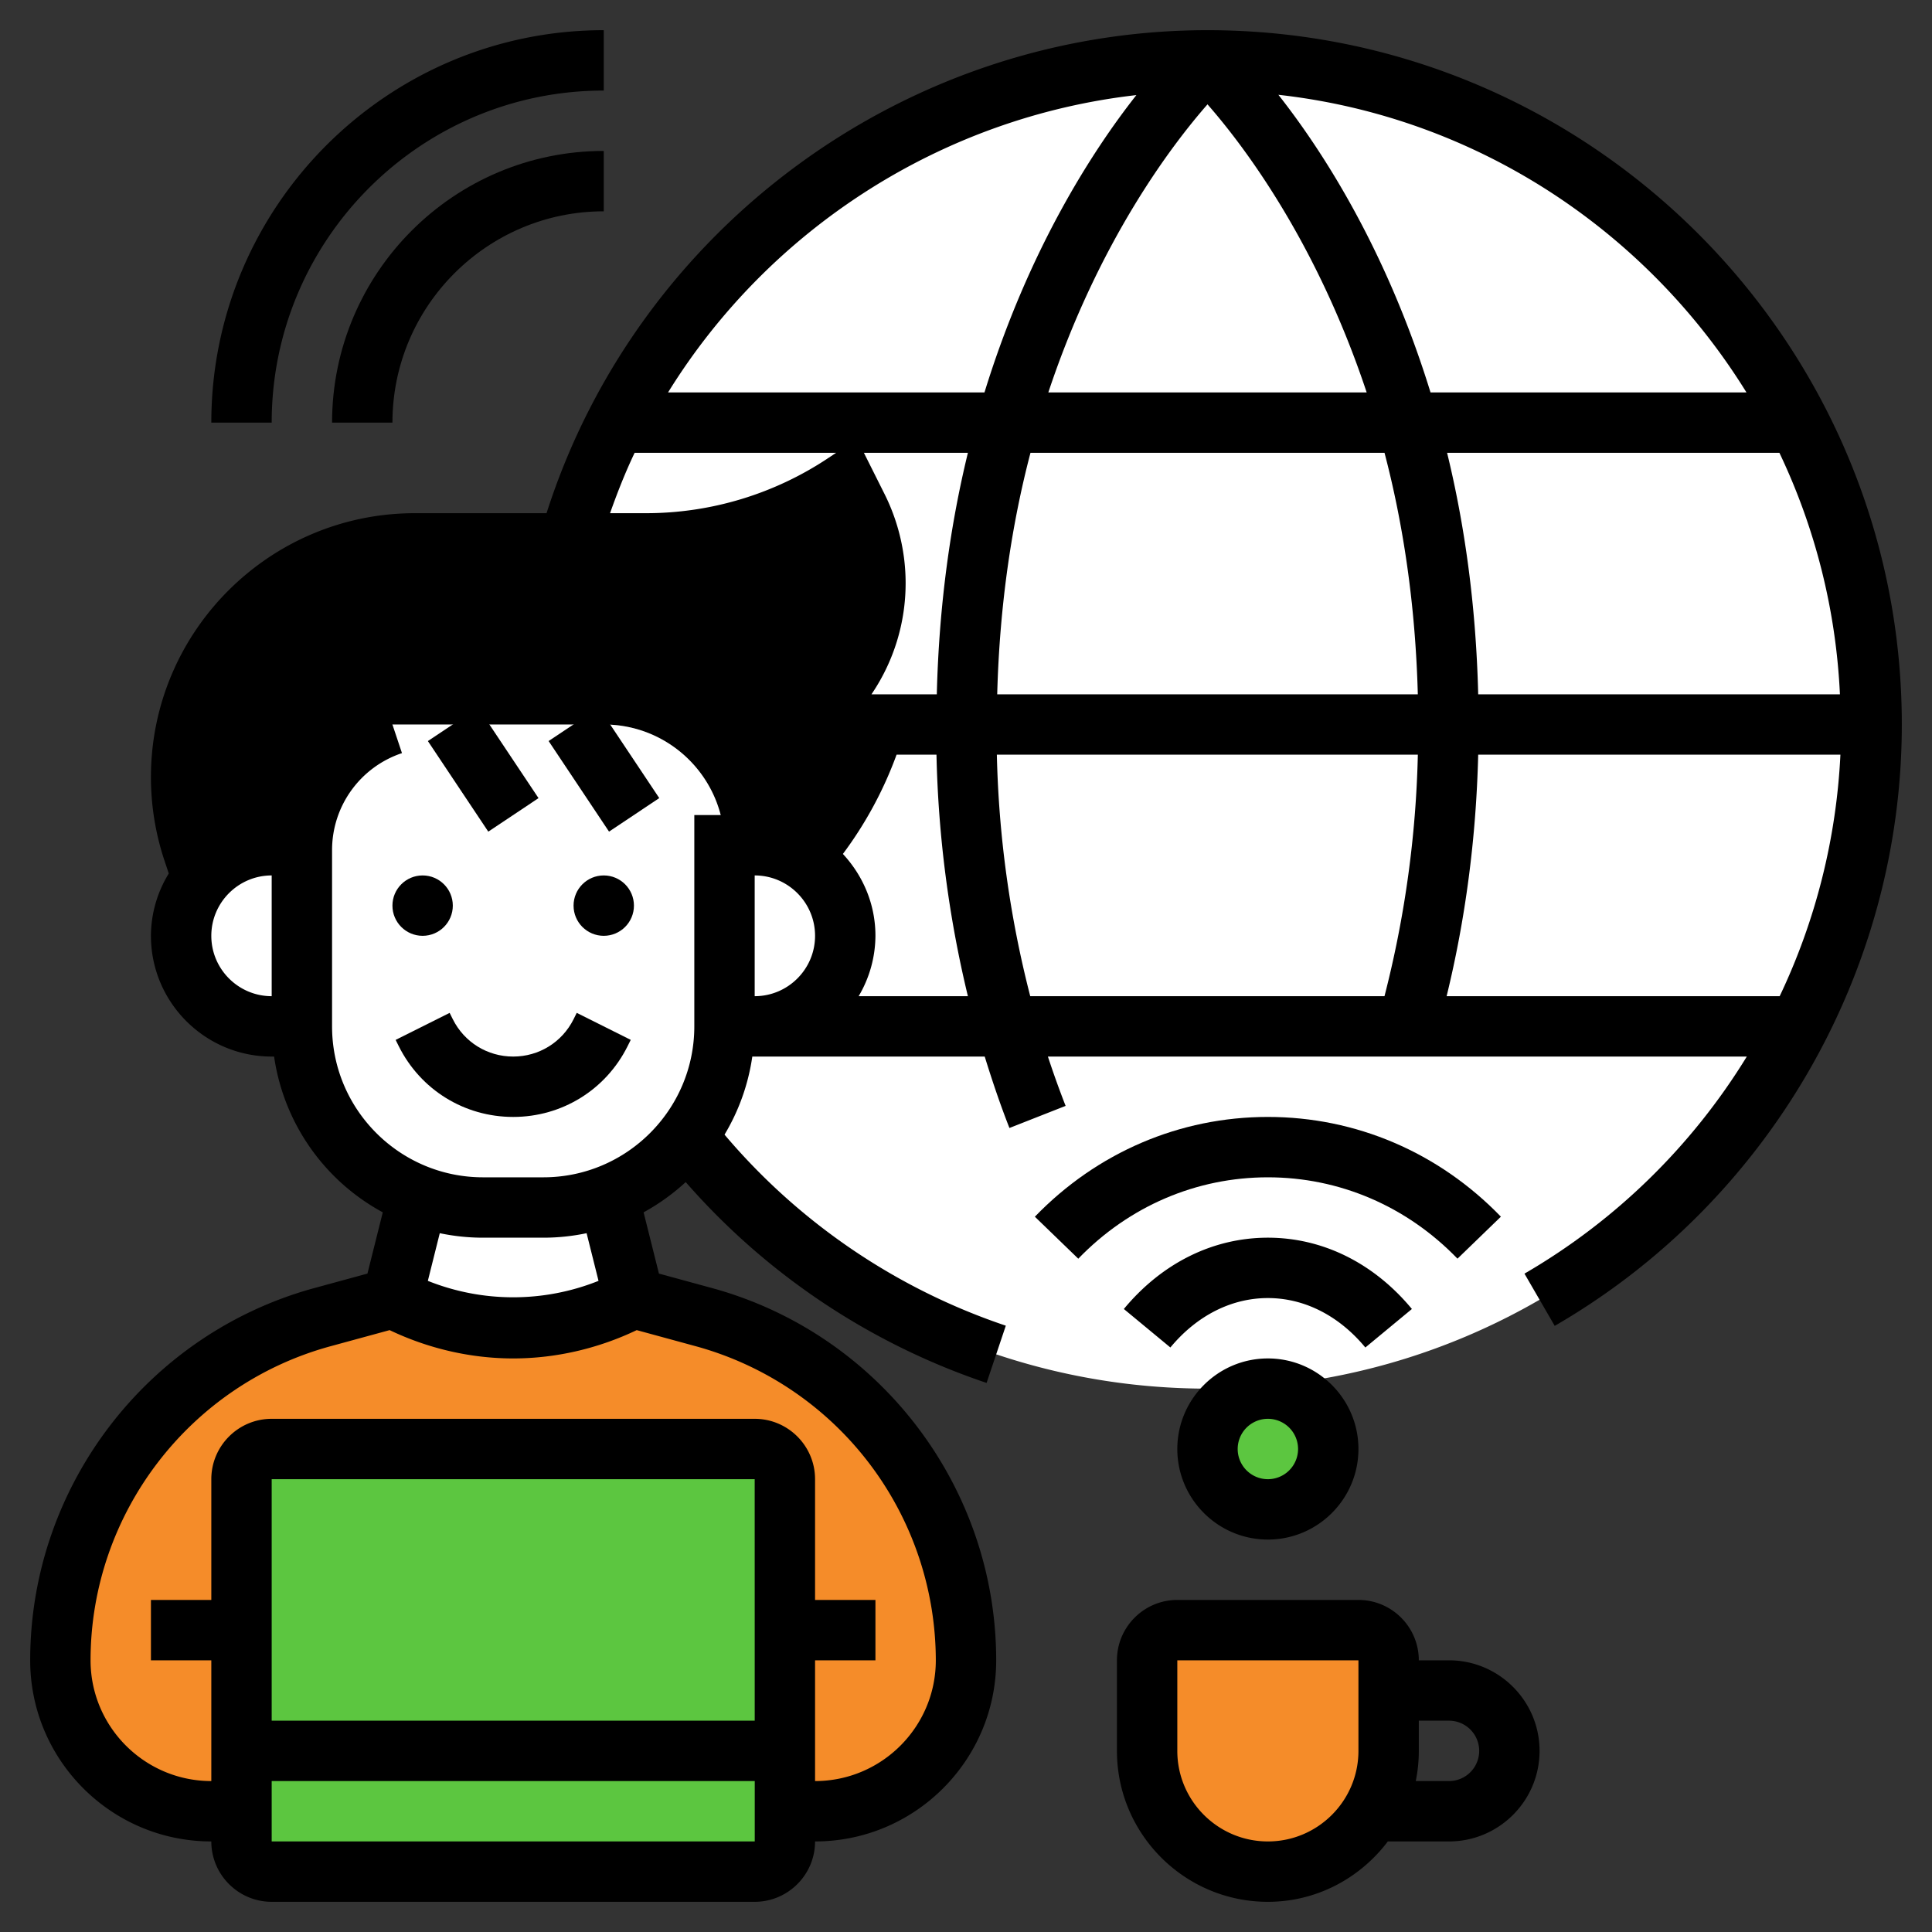 <svg xmlns="http://www.w3.org/2000/svg" version="1.1" xmlns:xlink="http://www.w3.org/1999/xlink" width="512" height="512" x="0" y="0" viewBox="0 0 64 64" style="enable-background:new 0 0 512 512" xml:space="preserve" class=""><rect x="0" y="0" width="64" height="64" fill="#333333" stroke="none"/><g><path fill="#ffffff" d="M40 46c-6.99 0-13.22-3.26-17.25-8.34A5.91 5.91 0 0 0 24 34h1c.83 0 1.58-.34 2.12-.88S28 31.83 28 31c0-1.1-.58-2.05-1.46-2.58 1.05-1.19 1.85-2.59 2.35-4.1L29 24h-2l1.06-1.6c.61-.91.94-1.99.94-3.09 0-.86-.2-1.71-.59-2.49L28 16c-1.96 1.3-4.25 2-6.61 2h-2.56C21.44 8.77 29.93 2 40 2c12.15 0 22 9.85 22 22s-9.85 22-22 22z" opacity="1" data-original="#69d6f4" class=""></path><path fill="#f58c29" d="M46 56v2c0 .73-.2 1.41-.54 2A3.999 3.999 0 0 1 38 58v-3c0-.55.45-1 1-1h6c.55 0 1 .45 1 1z" opacity="1" data-original="#dfb28b" class=""></path><circle cx="42" cy="48" r="2" fill="#5cc640" opacity="1" data-original="#ef7385" class=""></circle><path fill="#f58c29" d="M2 55c0-5.31 3.56-9.97 8.68-11.37L13 43l.21.11c1.18.58 2.47.89 3.79.89s2.61-.31 3.79-.89L21 43l2.32.63C28.44 45.03 32 49.69 32 55c0 1.38-.56 2.63-1.46 3.54-.91.9-2.16 1.46-3.54 1.46h-1V49c0-.55-.45-1-1-1H9c-.55 0-1 .45-1 1v11H7c-1.38 0-2.63-.56-3.54-1.46C2.56 57.63 2 56.38 2 55z" opacity="1" data-original="#fcd770" class=""></path><path fill="#5cc640" d="M26 60v1c0 .55-.45 1-1 1H9c-.55 0-1-.45-1-1v-3h18z" opacity="1" data-original="#aab2bd" class=""></path><path fill="#5cc640" d="M26 54v4H8v-9c0-.55.45-1 1-1h16c.55 0 1 .45 1 1z" opacity="1" data-original="#ccd1d9" class=""></path><path fill="#000000" d="M28.89 24.32c-.5 1.51-1.3 2.91-2.35 4.1-.45-.26-.98-.42-1.54-.42h-1c0-2.21-1.79-4-4-4h-7a4.396 4.396 0 0 0-3 4H9c-.93 0-1.76.42-2.31 1.08l-.29-.89c-.27-.79-.4-1.61-.4-2.45 0-2.14.87-4.07 2.27-5.47S11.6 18 13.74 18h7.65c2.36 0 4.65-.7 6.61-2l.41.82c.39.78.59 1.63.59 2.49 0 1.1-.33 2.18-.94 3.09L27 24h2z" opacity="1" data-original="#656d78" class=""></path><path fill="#ffffff" d="M26.54 28.42C27.42 28.95 28 29.9 28 31c0 .83-.34 1.58-.88 2.12S25.83 34 25 34h-1v-6h1c.56 0 1.09.16 1.54.42zM20.15 39.6 21 43l-.21.11c-1.18.58-2.47.89-3.79.89s-2.61-.31-3.79-.89L13 43l.85-3.4c.67.26 1.39.4 2.15.4h2c.76 0 1.48-.14 2.15-.4z" opacity="1" data-original="#f0d0b4" class=""></path><path fill="#ffffff" d="M10 28a4.396 4.396 0 0 1 3-4h7c2.21 0 4 1.79 4 4v6c0 1.38-.46 2.65-1.25 3.66-.66.87-1.57 1.54-2.6 1.94-.67.26-1.39.4-2.15.4h-2a6.002 6.002 0 0 1-6-6v-6zM10 28v6H9c-.83 0-1.58-.34-2.12-.88S6 31.83 6 31c0-.73.26-1.4.69-1.92C7.24 28.42 8.07 28 9 28z" opacity="1" data-original="#f0d0b4" class=""></path><circle cx="14" cy="30" r="1" fill="#000000" opacity="1" data-original="#000000" class=""></circle><circle cx="20" cy="30" r="1" fill="#000000" opacity="1" data-original="#000000" class=""></circle><path d="M19 33.764c-.381.762-1.147 1.236-2 1.236s-1.619-.474-2-1.236l-.105-.211-1.789.895.105.211C13.933 36.103 15.385 37 17 37s3.067-.897 3.789-2.342l.105-.211-1.789-.895zM14.174 24.549l1.664-1.11 2.001 3-1.664 1.11zM18.174 24.548l1.664-1.11 2.001 3-1.664 1.11zM48.281 41.695l1.438-1.391C47.659 38.174 44.918 37 42 37s-5.659 1.174-7.719 3.305l1.438 1.391C37.398 39.957 39.63 39 42 39s4.602.957 6.281 2.695z" fill="#000000" opacity="1" data-original="#000000" class=""></path><path d="M46.771 43.362C45.509 41.839 43.814 41 42 41s-3.509.839-4.771 2.362l1.541 1.275C39.646 43.581 40.792 43 42 43s2.354.581 3.229 1.638zM39 48c0 1.654 1.346 3 3 3s3-1.346 3-3-1.346-3-3-3-3 1.346-3 3zm4 0a1 1 0 1 1-2 0 1 1 0 0 1 2 0zM48 55h-1c0-1.103-.897-2-2-2h-6c-1.103 0-2 .897-2 2v3c0 2.757 2.243 5 5 5 1.627 0 3.061-.793 3.974-2H48c1.654 0 3-1.346 3-3s-1.346-3-3-3zm-3 3c0 1.654-1.346 3-3 3s-3-1.346-3-3v-3h6zm3 1h-1.101c.066-.323.101-.658.101-1v-1h1a1 1 0 0 1 0 2z" fill="#000000" opacity="1" data-original="#000000" class=""></path><path d="M40 1c-9.99 0-18.874 6.546-21.895 16h-4.362C8.922 17 5 20.922 5 25.743c0 .942.151 1.873.448 2.765l.143.428A3.963 3.963 0 0 0 5 31c0 2.206 1.794 4 4 4h.08a7.01 7.01 0 0 0 3.6 5.16l-.508 2.029-1.753.478C4.873 44.18 1 49.252 1 55c0 3.309 2.691 6 6 6 0 1.103.897 2 2 2h16c1.103 0 2-.897 2-2 3.309 0 6-2.691 6-6 0-5.748-3.873-10.82-9.42-12.333l-1.752-.478-.508-2.029a7.052 7.052 0 0 0 1.395-1.002 22.947 22.947 0 0 0 9.967 6.653l.637-1.896a20.962 20.962 0 0 1-9.318-6.329 6.946 6.946 0 0 0 .92-2.586h7.699c.248.8.514 1.592.819 2.366l1.861-.732A31.382 31.382 0 0 1 34.713 35h23.152a21.014 21.014 0 0 1-7.365 7.191l1.002 1.73C58.594 39.819 63 32.186 63 24 63 11.317 52.683 1 40 1zm8.967 22c-.073-2.975-.455-5.641-1.03-8h11.008a20.833 20.833 0 0 1 2.005 8zm-20.098 0 .028-.043A6.542 6.542 0 0 0 30 19.314c0-1.015-.24-2.03-.693-2.938L28.618 15h3.445c-.575 2.359-.957 5.025-1.03 8zM27 31c0 1.103-.897 2-2 2v-4c1.103 0 2 .897 2 2zm7.136-16h11.728c.613 2.334 1.023 5.009 1.103 8H33.034c.079-2.991.489-5.666 1.102-8zm.591-2c1.67-5.022 4.105-8.212 5.273-9.543 1.168 1.331 3.603 4.521 5.273 9.543zm23.127 0H47.388c-1.452-4.71-3.566-7.99-5.04-9.86 6.556.733 12.193 4.502 15.506 9.86zm-20.21-9.85C36.17 5.021 34.062 8.298 32.612 13H22.13c3.354-5.421 9.071-9.116 15.514-9.85zM21.023 15h6.674l-.252.168A10.878 10.878 0 0 1 21.395 17h-1.186c.241-.683.506-1.354.814-2zM7 31c0-1.103.897-2 2-2v4c-1.103 0-2-.897-2-2zm2 30v-2h16.002v2zm0-4v-8h16l.001 8zm14.054-12.403A10.807 10.807 0 0 1 31 55c0 2.206-1.794 4-4 4v-4h2v-2h-2v-4c0-1.103-.897-2-2-2H9c-1.103 0-2 .897-2 2v4H5v2h2v4c-2.206 0-4-1.794-4-4 0-4.849 3.268-9.127 7.945-10.403l1.962-.535C14.181 44.671 15.59 45 17 45s2.819-.329 4.092-.938zm-3.227-2.167a7.611 7.611 0 0 1-5.654 0l.395-1.579c.462.097.941.149 1.432.149h2c.491 0 .97-.052 1.432-.149zM18 39h-2c-2.757 0-5-2.243-5-5v-5.838c0-1.46.931-2.751 2.316-3.214l-.633-1.896A5.368 5.368 0 0 0 9.142 27H9a3.96 3.96 0 0 0-1.765.428A6.742 6.742 0 0 1 7 25.743 6.75 6.75 0 0 1 13.743 19h7.651c2.178 0 4.297-.544 6.193-1.582.27.593.413 1.245.413 1.896 0 .905-.265 1.781-.767 2.533L25.131 25h2.426c-.352.79-.803 1.525-1.331 2.212A3.959 3.959 0 0 0 25 27h-2v7c0 2.757-2.243 5-5 5zm10.444-6A3.959 3.959 0 0 0 29 31c0-1.05-.415-1.998-1.078-2.712A12.864 12.864 0 0 0 29.7 25h1.322a37.488 37.488 0 0 0 1.041 8zm4.578-8h13.946a35.34 35.34 0 0 1-1.105 8H34.128a35.238 35.238 0 0 1-1.106-8zm14.899 8c.626-2.56.978-5.24 1.046-8h11.999a20.958 20.958 0 0 1-2.012 8zM20 3V1C12.832 1 7 6.832 7 14h2C9 7.935 13.935 3 20 3z" fill="#000000" opacity="1" data-original="#000000" class=""></path><path d="M13 14c0-3.859 3.141-7 7-7V5c-4.963 0-9 4.037-9 9z" fill="#000000" opacity="1" data-original="#000000" class=""></path><circle cx="-160" cy="32" r="26" fill="#ffffff" opacity="1" data-original="#69d6f4" class=""></circle><path fill="#f58c29" d="M-151.03 7.59A9.901 9.901 0 0 1-150 12c0 5.52-4.48 10-10 10s-10-4.48-10-10c0-1.58.37-3.08 1.03-4.41a9.992 9.992 0 0 1 17.94 0zM-140 10c5.52 0 10 4.48 10 10 0 3.39-1.69 6.39-4.28 8.2A9.965 9.965 0 0 1-140 30c-5.52 0-10-4.48-10-10a9.99 9.99 0 0 1 5.46-8.91c1.36-.7 2.91-1.09 4.54-1.09zM-134.28 35.8A9.987 9.987 0 0 1-130 44c0 5.52-4.48 10-10 10-1.63 0-3.18-.39-4.54-1.09A9.99 9.99 0 0 1-150 44c0-5.52 4.48-10 10-10 2.13 0 4.1.67 5.72 1.8zM-150 52c0 1.58-.37 3.08-1.03 4.41a9.992 9.992 0 0 1-17.94 0A9.901 9.901 0 0 1-170 52c0-5.52 4.48-10 10-10s10 4.48 10 10zM-180 34c5.52 0 10 4.48 10 10a9.99 9.99 0 0 1-5.46 8.91c-1.36.7-2.91 1.09-4.54 1.09-5.52 0-10-4.48-10-10 0-3.39 1.69-6.39 4.28-8.2A9.965 9.965 0 0 1-180 34zM-175.46 11.09A9.99 9.99 0 0 1-170 20c0 5.52-4.48 10-10 10-2.13 0-4.1-.67-5.72-1.8A9.987 9.987 0 0 1-190 20c0-5.52 4.48-10 10-10 1.63 0 3.18.39 4.54 1.09z" opacity="1" data-original="#fcd770" class=""></path><path d="M115 139H99c-1.103 0-2 .897-2 2v4c0 .366.106.705.278 1a1.978 1.978 0 0 0-.278 1v4c0 .364.098.706.269 1a1.984 1.984 0 0 0-.269 1v4c0 1.103.897 2 2 2h14c2.206 0 4-1.794 4-4a3.98 3.98 0 0 0-.802-2.399A2 2 0 0 0 117 151v-4c0-.366-.106-.705-.278-1 .172-.295.278-.634.278-1v-4c0-1.103-.897-2-2-2zm-8 2h2.556c-.344.591-.556 1.268-.556 2s.212 1.409.556 2H107zm-4 0h2v4h-2zm-4 0h2v4h-2zm0 6h4v4h-4zm2 10h-2v-4h2zm4 0h-2v-4h2zm0-10h2.556c-.344.591-.556 1.268-.556 2s.212 1.409.556 2H105zm8 10h-6v-4h6c1.103 0 2 .897 2 2s-.897 2-2 2zm2-6h-4c-1.103 0-2-.897-2-2s.897-2 2-2h4zm0-6h-2c-1.103 0-2-.897-2-2s.897-2 2-2h2z" fill="#000000" opacity="1" data-original="#000000" class=""></path><path d="M159 129v-21c0-6.065-4.935-11-11-11h-8.262a8.02 8.02 0 0 0-7.844 6.431L130.38 111h-.845l-.017-.025a5.886 5.886 0 0 1-.812-4.682l.506-2.021-.971-.242a5.86 5.86 0 0 1-4.272-4.272l-.242-.972-1.195.301a5.905 5.905 0 0 1-5.576-1.545l-.956-.956-.956.956a5.9 5.9 0 0 1-5.575 1.545l-1.196-.301-.242.972a5.86 5.86 0 0 1-4.272 4.272l-.971.242.506 2.021a5.886 5.886 0 0 1-.812 4.682l-.017.025H97v16.5l1.466 1.099a12.073 12.073 0 0 0 7.202 2.401c2.378 0 4.681-.697 6.659-2.017l.89-.593c2.392-1.595 5.587-1.808 8.174-.567A1.984 1.984 0 0 0 121 129v19c0 .624.192 1.204.52 1.685-1.498.865-2.52 2.465-2.52 4.315 0 2.757 2.243 5 5 5h25.117c2.11 0 4.092-.823 5.58-2.319 1.488-1.495 2.303-3.48 2.292-5.68a7.583 7.583 0 0 0-.394-2.377 29.537 29.537 0 0 1-1.518-9.171l-.013-2.046C157.53 135.331 159 132.235 159 129zm-53.768-23.191-.035-.143a7.846 7.846 0 0 0 4.48-4.499 7.921 7.921 0 0 0 6.322-1.788 7.927 7.927 0 0 0 6.322 1.788 7.85 7.85 0 0 0 4.48 4.499l-.035.143a7.877 7.877 0 0 0 .494 5.191h-2.321c-.499-4.493-4.316-8-8.941-8s-8.442 3.507-8.941 8h-2.321a7.86 7.86 0 0 0 .496-5.191zM122.92 111h-13.84c.488-3.386 3.401-6 6.92-6s6.432 2.614 6.92 6zm-5.11 14c-2.037 0-4.009.597-5.702 1.727l-.89.593a9.969 9.969 0 0 1-5.55 1.681c-2.149 0-4.281-.711-6.003-2.001l-.665-.5V113h30.98l-.81 4.047a8.836 8.836 0 0 0-.171 1.725 5.48 5.48 0 0 0 2.021 4.229H125v2h8v3.362a4.993 4.993 0 0 0 3.031 4.596l1.15.493a9.435 9.435 0 0 0-.181 1.747c0 1.314.284 2.607.813 3.803a22.94 22.94 0 0 1-6.105 1.745 3.126 3.126 0 0 0-2.485 4.255H127v-16c0-1.103-.897-2-2-2h-.764l-1.83-.915A10.297 10.297 0 0 0 117.81 125zM143 115c0 1.103-.897 2-2 2h-2v-3.414l-1.632-1.632a7.892 7.892 0 0 0 1.632-4.782V107h9a1 1 0 0 1 1 1v3h1a1 1 0 0 1 1 1c0 .378-.147.732-.414 1L149 114.586v8.796l-4 2v-3.102l1.242-.311-.484-1.939-3.573.893a2.563 2.563 0 0 1-3.118-1.923H141c2.206 0 4-1.794 4-4zm7.592 20.797a5.005 5.005 0 0 1-3.085-2.623 13.825 13.825 0 0 0 1.493-6.227c0-1.072.872-1.944 2-1.945h.001c.533 0 1.035.208 1.412.585.378.377.586.879.586 1.413a17.302 17.302 0 0 1-2.407 8.797zm2.461-.357.025 4.025c.016 2.545.342 5.068.966 7.535H143c0-.711-.376-1.332-.936-1.687l1.342-.587a19.336 19.336 0 0 0 9.647-9.286zm-6.017-8.84c-.01.116-.035.228-.035.347a11.808 11.808 0 0 1-5.484 9.998l-.693.442c-.401.256-.81.494-1.224.723a7.406 7.406 0 0 1-.6-2.914 7.37 7.37 0 0 1 4.096-6.627zm-5.137 12.473.693-.442a13.895 13.895 0 0 0 3.747-3.513 7.028 7.028 0 0 0 3.116 2.39 17.332 17.332 0 0 1-6.851 5.386L137.791 145h-5.648c-.63 0-1.143-.513-1.143-1.143 0-.574.417-1.05 1.071-1.143a24.62 24.62 0 0 0 9.828-3.641zM141 147v2h-17a1 1 0 0 1-1-1v-1zm-18-2v-16h2v16zm6 12h-5c-1.654 0-3-1.346-3-3s1.346-3 3-3h5zm24.279-1.729a5.83 5.83 0 0 1-4.162 1.729H131v-6h10c1.103 0 2-.897 2-2h11.624c.029.09.049.182.079.271.188.563.283 1.146.286 1.828a5.831 5.831 0 0 1-1.71 4.172zm1.769-20.693-.048-7.584h-.001a3.975 3.975 0 0 0-1.171-2.822c-.744-.743-1.728-1.152-2.828-1.165v-7.593l1-1c.645-.645 1-1.502 1-2.414a3.006 3.006 0 0 0-2-2.829V108c0-1.654-1.346-3-3-3h-10a1 1 0 0 1 0-2h1v-2h-1c-1.654 0-3 1.346-3 3 0 1.302.839 2.402 2 2.816v.356a5.868 5.868 0 0 1-1.707 4.121l-.707.707 2.414 2.414v4.024a4.567 4.567 0 0 0 5.668 4.425l.332-.083v3.602l-.799.399a9.357 9.357 0 0 0-4.451 4.738l-.932-.399a3 3 0 0 1-1.818-2.758V125c0-.939-.448-1.837-1.2-2.399l-1.417-1.063a3.474 3.474 0 0 1-1.383-2.766c0-.446.044-.895.132-1.332l2.724-13.616a6.015 6.015 0 0 1 5.883-4.823H148c4.963 0 9 4.037 9 9v21a9.047 9.047 0 0 1-1.952 5.577z" fill="#000000" opacity="1" data-original="#000000" class=""></path><circle cx="142" cy="110" r="1" fill="#000000" opacity="1" data-original="#000000" class=""></circle><path d="M101 115h8v2h-8zM111 115h2v2h-2zM115 115h12v2h-12zM101 121h8v2h-8zM113 119h10v2h-10zM-156.2 46.6l-1.6-1.2-2.2 2.933-2.2-2.933-1.6 1.2 2.8 3.733V51h-2v2h2v2h-2v2h2v2h2v-2h2v-2h-2v-2h2v-2h-2v-.667zM-161 16.816V19h2v-2h2v-3c0-1.654-1.346-3-3-3-.551 0-1-.448-1-1V9h1c.551 0 1 .448 1 1v1h2v-1a2.996 2.996 0 0 0-2-2.816V5h-2v2h-2v3c0 1.654 1.346 3 3 3 .551 0 1 .448 1 1v1h-1c-.551 0-1-.448-1-1v-1h-2v1c0 1.302.839 2.402 2 2.816zM-142.899 17H-145v2h2v2h-2v2h2.101A5.009 5.009 0 0 0-138 27h1v-2h-1a2.996 2.996 0 0 1-2.816-2H-139v-2h-2v-2h2v-2h-1.816A2.996 2.996 0 0 1-138 15h1v-2h-1a5.01 5.01 0 0 0-4.899 4z" fill="#000000" opacity="1" data-original="#000000" class=""></path><path d="M-129 20c0-6.065-4.935-11-11-11-1.582 0-3.084.342-4.445.947a26.897 26.897 0 0 0-5.863-3.141C-152.166 3.353-155.813 1-160 1s-7.833 2.352-9.691 5.803a26.978 26.978 0 0 0-5.865 3.143A10.92 10.92 0 0 0-180 9c-6.065 0-11 4.935-11 11 0 3.508 1.657 6.63 4.222 8.646-.138 1.109-.222 2.233-.222 3.354s.084 2.245.222 3.354C-189.343 37.37-191 40.492-191 44c0 6.065 4.935 11 11 11 1.582 0 3.084-.342 4.445-.946a26.948 26.948 0 0 0 5.864 3.143C-167.833 60.648-164.187 63-160 63s7.833-2.352 9.691-5.803a26.925 26.925 0 0 0 5.864-3.143c1.361.604 2.863.946 4.445.946 6.065 0 11-4.935 11-11 0-3.508-1.657-6.63-4.222-8.646.138-1.109.222-2.233.222-3.354s-.084-2.245-.222-3.354C-130.657 26.63-129 23.508-129 20zm-17.371-8.951a11.084 11.084 0 0 0-2.815 2.914A10.95 10.95 0 0 0-149 12c0-.896-.12-1.763-.323-2.598a25.008 25.008 0 0 1 2.952 1.647zM-160 3c4.962 0 9 4.037 9 9s-4.038 9-9 9-9-4.037-9-9 4.038-9 9-9zm-9 17c0-.671-.07-1.325-.186-1.964C-167.217 21.022-163.837 23-160 23s7.217-1.978 9.186-4.964A10.97 10.97 0 0 0-151 20c0 1.801.444 3.498 1.214 5h-20.429A10.916 10.916 0 0 0-169 20zm-1.677-10.599A10.973 10.973 0 0 0-171 12c0 .671.07 1.325.186 1.964a11.076 11.076 0 0 0-2.816-2.915 24.807 24.807 0 0 1 2.953-1.648zM-189 20c0-4.963 4.038-9 9-9s9 4.037 9 9-4.038 9-9 9-9-4.037-9-9zm16.175 15.68A10.944 10.944 0 0 0-180 33c-1.761 0-3.42.426-4.897 1.165-.062-.72-.103-1.443-.103-2.165s.041-1.445.103-2.165A10.908 10.908 0 0 0-180 31c2.742 0 5.247-1.015 7.175-2.68a38.625 38.625 0 0 0 0 7.36zM-180 53c-4.962 0-9-4.037-9-9s4.038-9 9-9 9 4.037 9 9-4.038 9-9 9zm6.37-.049a11.092 11.092 0 0 0 2.816-2.915A10.97 10.97 0 0 0-171 52c0 .897.12 1.764.323 2.599a25.091 25.091 0 0 1-2.953-1.648zM-160 61c-4.962 0-9-4.037-9-9s4.038-9 9-9 9 4.037 9 9-4.038 9-9 9zm9-17c0 .671.07 1.325.186 1.964C-152.783 42.978-156.163 41-160 41s-7.217 1.978-9.186 4.964A10.97 10.97 0 0 0-169 44c0-1.801-.444-3.498-1.214-5h20.429A10.916 10.916 0 0 0-151 44zm-19.654-7a36.153 36.153 0 0 1-.346-5c0-1.694.118-3.369.346-5h21.308c.228 1.631.346 3.306.346 5 0 1.695-.118 3.369-.346 5zm21.331 17.599c.203-.835.323-1.702.323-2.599 0-.671-.07-1.325-.186-1.964a11.076 11.076 0 0 0 2.816 2.915 24.948 24.948 0 0 1-2.953 1.648zM-131 44c0 4.963-4.038 9-9 9s-9-4.037-9-9 4.038-9 9-9 9 4.037 9 9zm-16.175-15.68A10.944 10.944 0 0 0-140 31c1.761 0 3.42-.426 4.897-1.165.062.72.103 1.443.103 2.165s-.041 1.445-.103 2.165A10.908 10.908 0 0 0-140 33a10.944 10.944 0 0 0-7.175 2.68 38.625 38.625 0 0 0 0-7.36zM-140 29c-4.962 0-9-4.037-9-9s4.038-9 9-9 9 4.037 9 9-4.038 9-9 9z" fill="#000000" opacity="1" data-original="#000000" class=""></path><path d="M-137 39.184V37h-2v2h-2v-2h-2v2h-2v2h2v6h-2v2h2v2h2v-2h2v2h2v-2.184A2.996 2.996 0 0 0-135 46a2.98 2.98 0 0 0-.78-2c.48-.532.78-1.229.78-2a2.996 2.996 0 0 0-2-2.816zM-138 47h-3v-2h3a1.001 1.001 0 0 1 0 2zm0-4h-3v-2h3a1.001 1.001 0 0 1 0 2zM-183 24.112c-.464.088-.918.23-1.342.441l-1.105.553.895 1.789 1.105-.553c.896-.447 2-.447 2.896 0a6.262 6.262 0 0 0 2.788.658h.763v-2h-.764a4.257 4.257 0 0 1-1.895-.447 5.148 5.148 0 0 0-1.341-.441V21h6v-2h-6.586l-.879-.879A1.83 1.83 0 0 1-181.171 15h.171c1.103 0 2 .897 2 2h2c0-2.206-1.794-4-4-4h-.171A3.834 3.834 0 0 0-185 16.828a3.8 3.8 0 0 0 .681 2.172H-187v2h4zM-178 38h-7v2h2v2h-2v2h2v2h-2v2h2v2h2v-2h2v-2h-2v-2h3c1.654 0 3-1.346 3-3s-1.346-3-3-3zm0 4h-3v-2h3a1.001 1.001 0 0 1 0 2z" fill="#000000" opacity="1" data-original="#000000" class=""></path></g></svg>